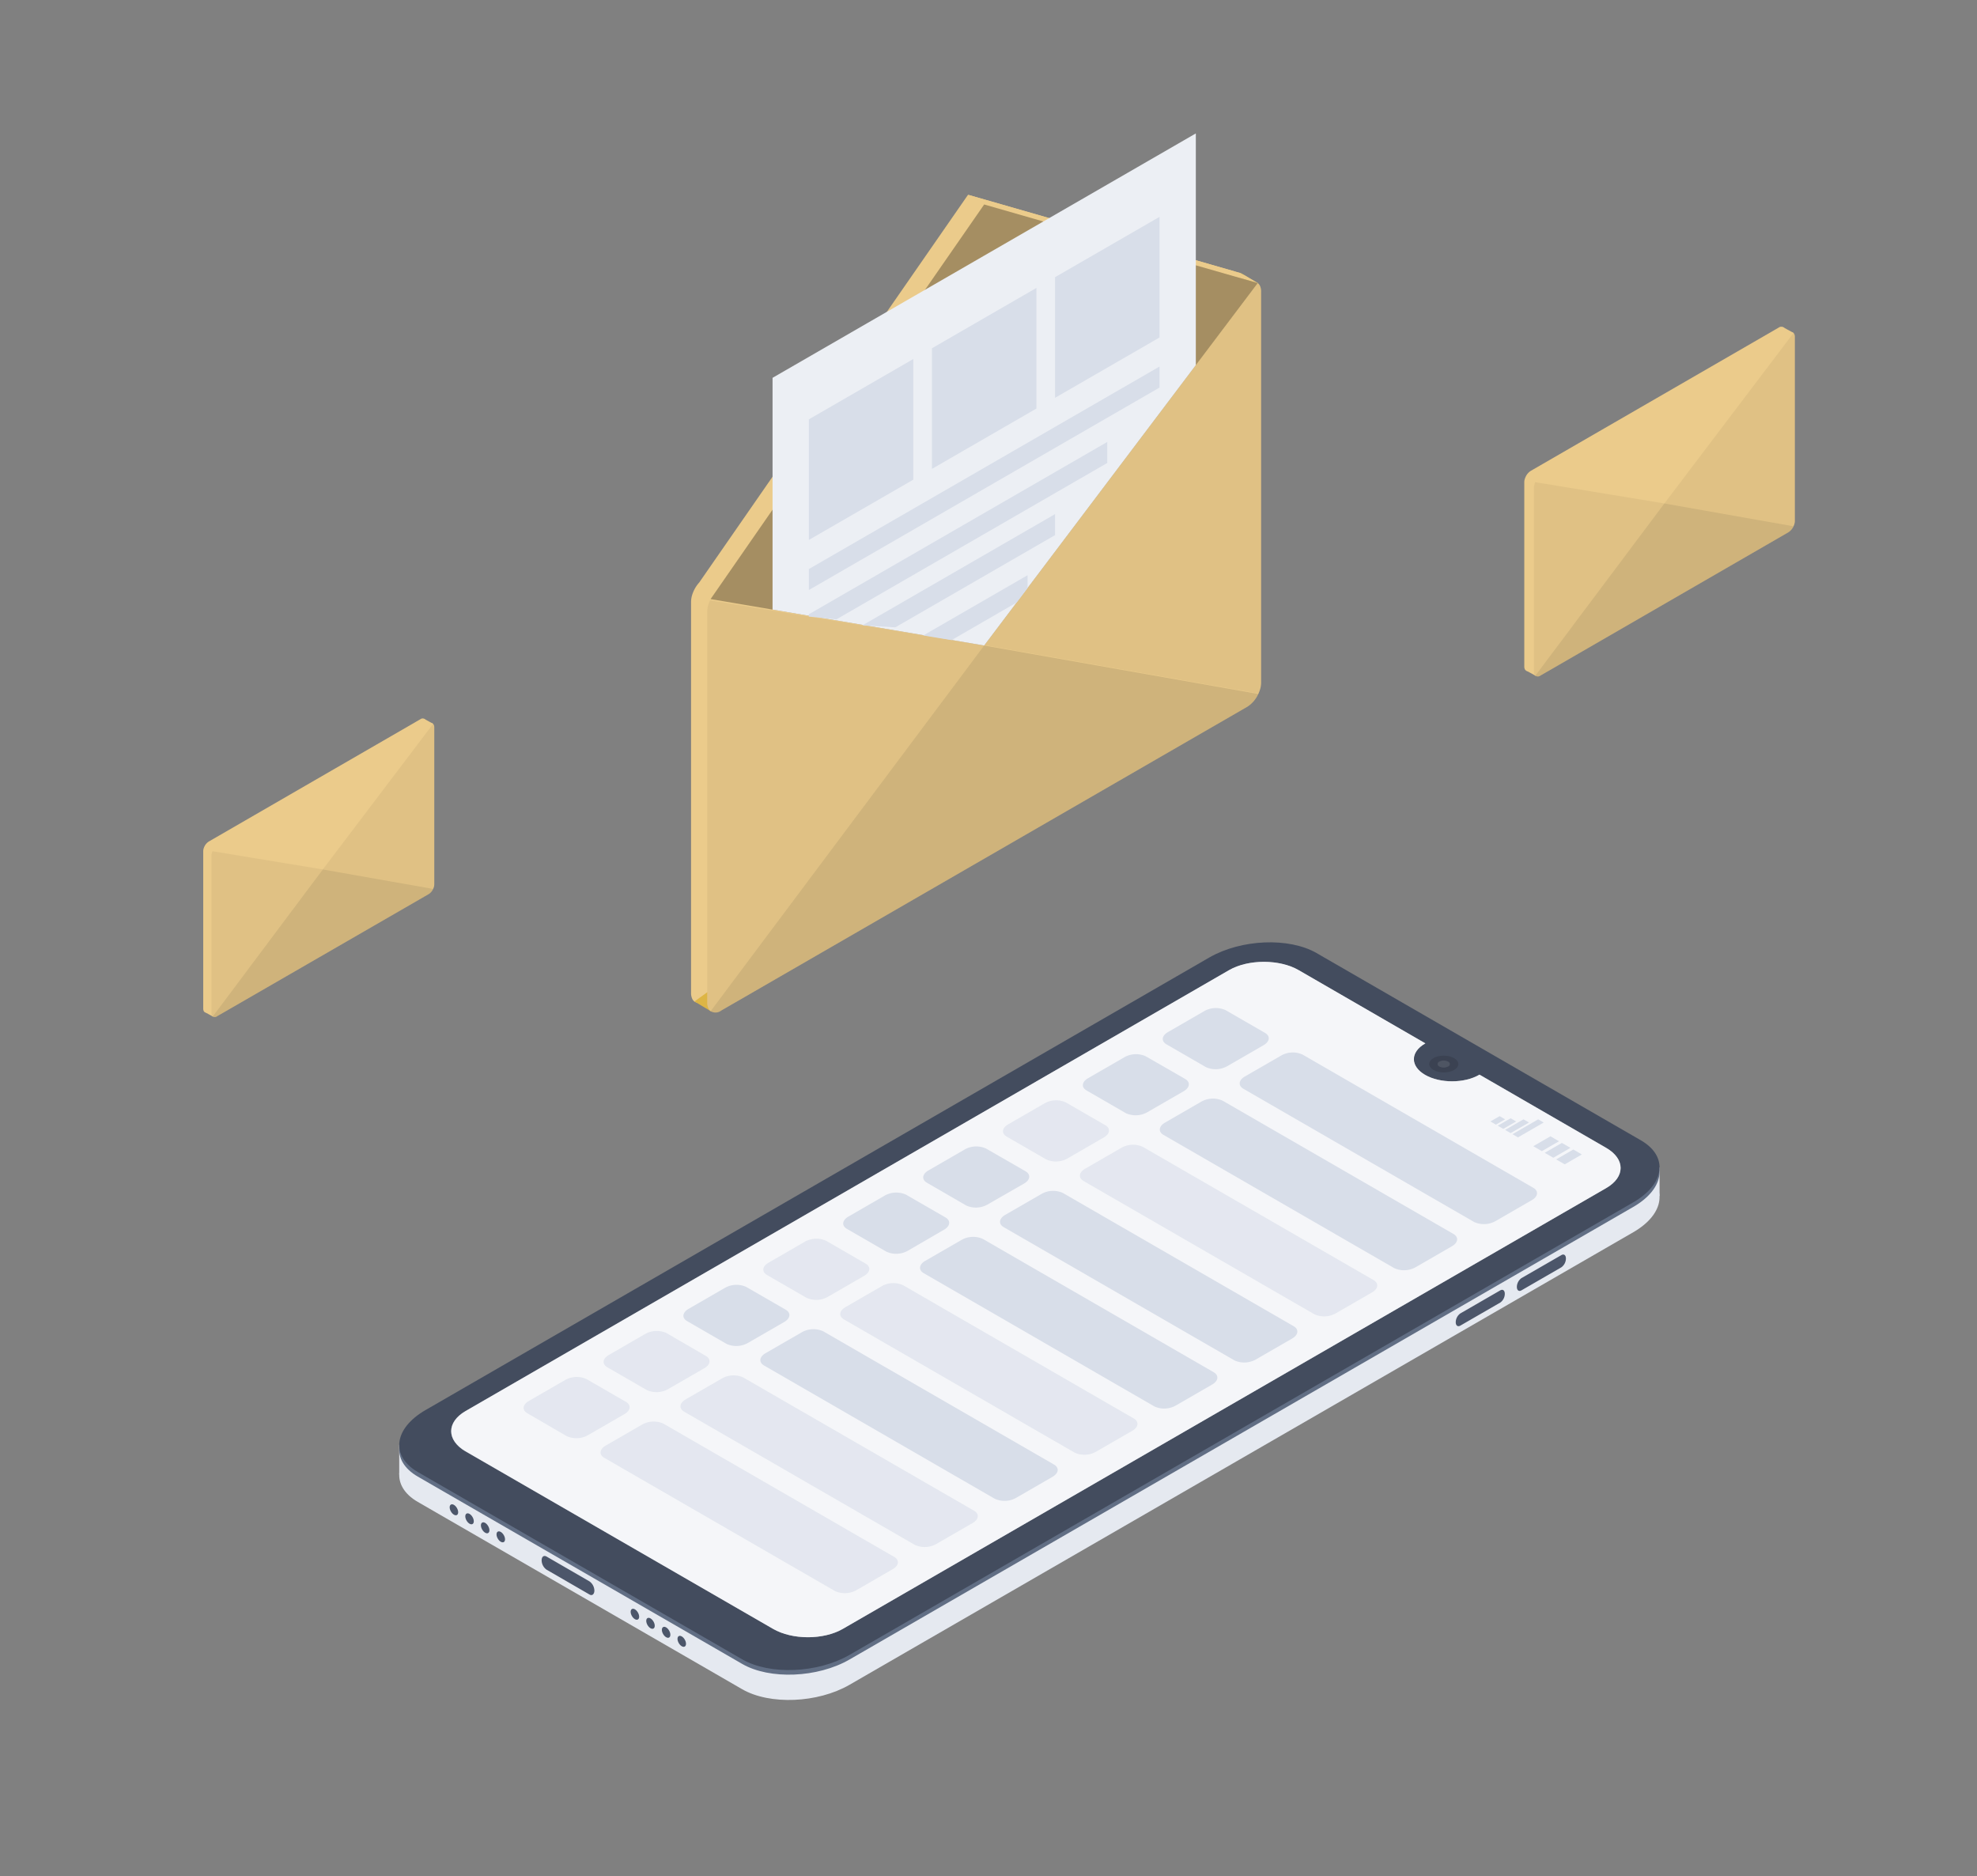 <?xml version="1.0" encoding="utf-8"?>
<svg viewBox="-67.168 -47.46 621.063 589.289" xmlns="http://www.w3.org/2000/svg">
  <rect x="-67.168" y="-47.46" width="621.063" height="589.289" fill="#808080" stroke="none"/>
  <defs>
    <clipPath id="clip-path">
      <path class="cls-1" d="M74.25,186.48v49.4a3.19,3.19,0,0,1-.18,1,4.35,4.35,0,0,1-.25.59,3.71,3.71,0,0,1-1.32,1.47L6,277.32a1.18,1.18,0,0,1-1.32.06.94.94,0,0,1-.27-.32,1.58,1.58,0,0,1-.17-.76V226.9a3,3,0,0,1,.17-1A4,4,0,0,1,6,223.84l66.48-38.38h0a1.19,1.19,0,0,1,1.32-.07.89.89,0,0,1,.27.33A1.58,1.58,0,0,1,74.25,186.48Z" style="fill: none;"/>
    </clipPath>
    <clipPath id="clip-path-2">
      <path class="cls-1" d="M501.67,63.89v57.84a3.75,3.75,0,0,1-.21,1.16,6.76,6.76,0,0,1-.29.69,4.47,4.47,0,0,1-1.55,1.72l-77.87,45a1.39,1.39,0,0,1-1.55.07,1,1,0,0,1-.32-.38,1.92,1.92,0,0,1-.19-.89V111.21a3.49,3.49,0,0,1,.2-1.12,4.07,4.07,0,0,1,.3-.72,4.32,4.32,0,0,1,1.56-1.73L499.6,62.69h0a1.4,1.4,0,0,1,1.56-.08,1.1,1.1,0,0,1,.32.38A2,2,0,0,1,501.67,63.89Z" style="fill: none;"/>
    </clipPath>
    <clipPath id="clip-path-3">
      <path class="cls-1" d="M334,49.72v122.8a7.8,7.8,0,0,1-.44,2.46,10.37,10.37,0,0,1-.63,1.46,9.22,9.22,0,0,1-3.28,3.66L164.36,275.54a2.92,2.92,0,0,1-3.29.16,2.33,2.33,0,0,1-.67-.81A4.11,4.11,0,0,1,160,273V150.19a7.85,7.85,0,0,1,.41-2.39,10.63,10.63,0,0,1,.65-1.53,9.19,9.19,0,0,1,3.31-3.67L329.62,47.18h0a3,3,0,0,1,3.3-.16,2.33,2.33,0,0,1,.67.81A4.11,4.11,0,0,1,334,49.72Z" style="fill: none;"/>
    </clipPath>
  </defs>
  <g id="Слой_2" data-name="Слой 2" transform="matrix(1, 0, 0, 1, -4.994, -5.552)">
    <g id="Слой_1-2" data-name="Слой 1">
      <g id="Mobile">
        <path class="cls-2" d="M158.09,496.44,56.15,437.59c-8.63-5-7.55-13.69,2.42-19.45L304.81,276c10-5.76,25.05-6.38,33.68-1.4l101.94,58.85c8.63,5,7.55,13.7-2.42,19.45L191.77,495.05C181.8,500.8,166.72,501.43,158.09,496.44Z" style="opacity: 0.4; fill: rgb(216, 222, 233); fill-opacity: 0;"/>
        <path class="cls-3" d="M171,488.7,69.07,429.85c-8.64-5-7.55-13.7,2.42-19.45L317.72,268.23c10-5.75,25-6.38,33.69-1.39l101.93,58.85c8.63,5,7.55,13.69-2.42,19.45L204.69,487.3C194.72,493.06,179.64,493.68,171,488.7Z" style="fill: rgb(229, 233, 240);"/>
        <polygon class="cls-3" points="63.24 421.27 63.24 411.89 74.25 416.04 63.24 421.27" style="fill: rgb(229, 233, 240);"/>
        <polygon class="cls-3" points="459.17 333.81 459.17 324.79 450.42 330.43 459.17 333.81" style="fill: rgb(229, 233, 240);"/>
        <path class="cls-4" d="M171,480.75,69.07,421.9c-8.64-5-7.55-13.69,2.42-19.45L317.72,260.29c10-5.76,25-6.38,33.69-1.4l101.93,58.85c8.63,5,7.55,13.7-2.42,19.45L204.69,479.36C194.72,485.11,179.64,485.74,171,480.75Z" style="fill: rgb(97, 110, 132);"/>
        <ellipse class="cls-5" cx="80.43" cy="432.32" rx="1.09" ry="1.89" transform="translate(-205.39 98.14) rotate(-30)" style="fill: rgb(76, 86, 106);"/>
        <ellipse class="cls-5" cx="85.34" cy="435.15" rx="1.09" ry="1.89" transform="translate(-206.15 100.98) rotate(-30)" style="fill: rgb(76, 86, 106);"/>
        <ellipse class="cls-5" cx="90.25" cy="437.98" rx="1.09" ry="1.89" transform="translate(-206.91 103.81) rotate(-30)" style="fill: rgb(76, 86, 106);"/>
        <ellipse class="cls-5" cx="95.15" cy="440.82" rx="1.09" ry="1.89" transform="translate(-207.67 106.64) rotate(-30)" style="fill: rgb(76, 86, 106);"/>
        <ellipse class="cls-5" cx="137.28" cy="465.14" rx="1.09" ry="1.89" transform="translate(-214.18 130.96) rotate(-30)" style="fill: rgb(76, 86, 106);"/>
        <ellipse class="cls-5" cx="142.18" cy="467.97" rx="1.09" ry="1.89" transform="translate(-214.94 133.8) rotate(-30)" style="fill: rgb(76, 86, 106);"/>
        <ellipse class="cls-5" cx="147.09" cy="470.8" rx="1.09" ry="1.89" transform="translate(-215.7 136.63) rotate(-30)" style="fill: rgb(76, 86, 106);"/>
        <ellipse class="cls-5" cx="152" cy="473.64" rx="1.09" ry="1.89" transform="translate(-216.46 139.46) rotate(-30)" style="fill: rgb(76, 86, 106);"/>
        <path class="cls-5" d="M123,458.93l-13.47-7.79a3.67,3.67,0,0,1-1.55-2.95h0c0-1.14.69-1.66,1.55-1.17L123,454.81a3.67,3.67,0,0,1,1.55,2.95h0C124.5,458.9,123.81,459.42,123,458.93Z" style="fill: rgb(76, 86, 106);"/>
        <path class="cls-5" d="M428.32,356.16l-12.54,7.24c-.79.45-1.44,0-1.44-1.09h0a3.46,3.46,0,0,1,1.44-2.75l12.54-7.23c.79-.46,1.43,0,1.43,1.08h0A3.45,3.45,0,0,1,428.32,356.16Z" style="fill: rgb(76, 86, 106);"/>
        <path class="cls-5" d="M409.12,367.24l-12.54,7.24c-.79.46-1.44,0-1.44-1.09h0a3.46,3.46,0,0,1,1.44-2.74l12.54-7.24c.79-.46,1.43,0,1.43,1.09h0A3.42,3.42,0,0,1,409.12,367.24Z" style="fill: rgb(76, 86, 106);"/>
        <path class="cls-6" d="M171,479.31,69.07,420.46c-8.64-5-7.55-13.69,2.42-19.45L317.72,258.85c10-5.76,25-6.39,33.69-1.4L453.34,316.3c8.63,5,7.55,13.69-2.42,19.45L204.69,477.91C194.72,483.67,179.64,484.29,171,479.31Z" style="fill: rgb(67, 76, 94);"/>
        <path class="cls-7" d="M442.4,318.65l-39.8-23-.09.06c-4.71,2.71-12.33,2.71-17,0s-4.7-7.12,0-9.83l.1-.06-39.8-23c-6-3.49-15.84-3.49-21.89,0L84.08,401.32c-6,3.49-6,9.15,0,12.64l96.61,55.78c6.05,3.49,15.85,3.49,21.89,0L442.4,331.28C448.44,327.79,448.44,322.14,442.4,318.65Z" style="fill: rgb(255, 255, 255);"/>
        <path class="cls-8" d="M442.4,331.28,202.58,469.74c-5.46,3.15-14,3.46-20.06.9a16.2,16.2,0,0,1-1.82-.9L84.08,414A10.22,10.22,0,0,1,80.69,411c-2.28-3.23-1.15-7.07,3.39-9.69L323.89,262.86c6.05-3.48,15.84-3.48,21.89,0l39.8,23-.1,0c-4.7,2.71-4.7,7.11,0,9.83s12.33,2.71,17,0l.1-.06,39.8,23C448.44,322.14,448.44,327.79,442.4,331.28Z" style="opacity: 0.5; fill: rgb(236, 239, 244);"/>
        <ellipse class="cls-9" cx="391.38" cy="292.32" rx="4.57" ry="2.64" style="fill: rgb(59, 66, 82);"/>
        <path class="cls-10" d="M390,293.1a.83.83,0,0,1,0-1.56,3,3,0,0,1,2.71,0,.82.82,0,0,1,0,1.56A3,3,0,0,1,390,293.1Z" style="opacity: 0.1; fill: rgb(255, 255, 255);"/>
      </g>
      <polygon class="cls-11" points="407.76 311.35 406.03 310.35 408.92 308.68 410.65 309.68 407.76 311.35" style="fill: rgb(216, 222, 233);"/>
      <polygon class="cls-11" points="410.07 312.68 408.34 311.68 412.38 309.35 414.11 310.35 410.07 312.68" style="fill: rgb(216, 222, 233);"/>
      <polygon class="cls-11" points="412.38 314.01 410.65 313.01 416.42 309.68 418.15 310.68 412.38 314.01" style="fill: rgb(216, 222, 233);"/>
      <polygon class="cls-11" points="414.69 315.35 412.96 314.35 421.04 309.68 422.77 310.68 414.69 315.35" style="fill: rgb(216, 222, 233);"/>
      <polygon class="cls-11" points="422.19 319.68 419.5 318.12 424.89 315.01 427.58 316.57 422.19 319.68" style="fill: rgb(216, 222, 233);"/>
      <polygon class="cls-11" points="425.79 321.75 423.09 320.2 428.48 317.09 431.17 318.64 425.79 321.75" style="fill: rgb(216, 222, 233);"/>
      <polygon class="cls-11" points="429.38 323.82 426.68 322.27 432.07 319.16 434.76 320.71 429.38 323.82" style="fill: rgb(216, 222, 233);"/>
      <path class="cls-11" d="M316.65,293.28l-12.39-7.16c-1.72-1-1.5-2.71.48-3.85l11.43-6.6a7.39,7.39,0,0,1,6.68-.28l12.39,7.15c1.71,1,1.5,2.72-.48,3.86L323.33,293A7.43,7.43,0,0,1,316.65,293.28Z" style="fill: rgb(216, 222, 233);"/>
      <path class="cls-11" d="M400.93,341.94l-72.51-41.86c-1.71-1-1.49-2.72.48-3.86l11.44-6.6a7.4,7.4,0,0,1,6.67-.28l72.51,41.86c1.71,1,1.5,2.72-.48,3.86l-11.43,6.6A7.46,7.46,0,0,1,400.93,341.94Z" style="fill: rgb(216, 222, 233);"/>
      <path class="cls-11" d="M291.55,307.77l-12.39-7.16c-1.71-1-1.5-2.71.48-3.85l11.43-6.6a7.39,7.39,0,0,1,6.68-.28L310.14,297c1.71,1,1.5,2.72-.48,3.86l-11.43,6.6A7.43,7.43,0,0,1,291.55,307.77Z" style="fill: rgb(216, 222, 233);"/>
      <path class="cls-11" d="M375.83,356.43l-72.5-41.86c-1.71-1-1.5-2.72.48-3.86l11.43-6.6a7.43,7.43,0,0,1,6.68-.28l72.5,41.86c1.71,1,1.5,2.72-.48,3.86l-11.43,6.6A7.46,7.46,0,0,1,375.83,356.43Z" style="fill: rgb(216, 222, 233);"/>
      <g class="cls-12" style="opacity: 0.6;">
        <path class="cls-11" d="M266.46,322.26l-12.4-7.16c-1.71-1-1.5-2.71.48-3.85l11.44-6.6a7.37,7.37,0,0,1,6.67-.28l12.4,7.15c1.71,1,1.49,2.72-.48,3.86L273.13,322A7.4,7.4,0,0,1,266.46,322.26Z" style="fill: rgb(216, 222, 233);"/>
        <path class="cls-11" d="M350.74,370.92l-72.51-41.86c-1.71-1-1.5-2.72.48-3.86l11.43-6.6a7.43,7.43,0,0,1,6.68-.28l72.51,41.86c1.71,1,1.49,2.72-.48,3.86l-11.44,6.6A7.44,7.44,0,0,1,350.74,370.92Z" style="fill: rgb(216, 222, 233);"/>
      </g>
      <path class="cls-11" d="M241.36,336.75,229,329.59c-1.71-1-1.49-2.71.48-3.85l11.44-6.61a7.4,7.4,0,0,1,6.67-.27L260,326c1.71,1,1.5,2.72-.48,3.86L248,336.47A7.4,7.4,0,0,1,241.36,336.75Z" style="fill: rgb(216, 222, 233);"/>
      <path class="cls-11" d="M325.64,385.41l-72.51-41.86c-1.71-1-1.49-2.72.48-3.86l11.44-6.6a7.4,7.4,0,0,1,6.67-.28l72.51,41.86c1.71,1,1.49,2.72-.48,3.86l-11.44,6.6A7.44,7.44,0,0,1,325.64,385.41Z" style="fill: rgb(216, 222, 233);"/>
      <path class="cls-11" d="M216.26,351.24l-12.39-7.16c-1.71-1-1.5-2.71.48-3.85l11.43-6.61a7.42,7.42,0,0,1,6.68-.27l12.39,7.15c1.71,1,1.5,2.72-.48,3.86L222.94,351A7.43,7.43,0,0,1,216.26,351.24Z" style="fill: rgb(216, 222, 233);"/>
      <path class="cls-11" d="M300.54,399.9,228,358c-1.71-1-1.49-2.72.48-3.86l11.44-6.6a7.42,7.42,0,0,1,6.68-.28l72.5,41.86c1.71,1,1.5,2.72-.48,3.86l-11.43,6.6A7.46,7.46,0,0,1,300.54,399.9Z" style="fill: rgb(216, 222, 233);"/>
      <g class="cls-12" style="opacity: 0.6;">
        <path class="cls-11" d="M191.16,365.73l-12.39-7.16c-1.71-1-1.5-2.71.48-3.85l11.43-6.61a7.42,7.42,0,0,1,6.68-.27L209.75,355c1.72,1,1.5,2.72-.48,3.86l-11.43,6.6A7.43,7.43,0,0,1,191.16,365.73Z" style="fill: rgb(216, 222, 233);"/>
        <path class="cls-11" d="M275.44,414.39l-72.5-41.86c-1.71-1-1.5-2.72.48-3.86l11.43-6.6a7.43,7.43,0,0,1,6.68-.28L294,403.65c1.71,1,1.5,2.72-.48,3.86l-11.43,6.6A7.46,7.46,0,0,1,275.44,414.39Z" style="fill: rgb(216, 222, 233);"/>
      </g>
      <path class="cls-11" d="M166.07,380.22l-12.4-7.16c-1.71-1-1.49-2.71.48-3.85l11.44-6.61a7.4,7.4,0,0,1,6.67-.27l12.4,7.15c1.71,1,1.49,2.72-.48,3.86l-11.44,6.6A7.4,7.4,0,0,1,166.07,380.22Z" style="fill: rgb(216, 222, 233);"/>
      <path class="cls-11" d="M250.35,428.88,177.84,387c-1.71-1-1.5-2.72.48-3.86l11.43-6.6a7.43,7.43,0,0,1,6.68-.28l72.51,41.86c1.71,1,1.49,2.72-.48,3.86L257,428.6A7.44,7.44,0,0,1,250.35,428.88Z" style="fill: rgb(216, 222, 233);"/>
      <g class="cls-12" style="opacity: 0.6;">
        <path class="cls-11" d="M141,394.71l-12.4-7.16c-1.71-1-1.49-2.71.48-3.85l11.44-6.61a7.42,7.42,0,0,1,6.68-.27L159.56,384c1.71,1,1.5,2.72-.48,3.86l-11.44,6.6A7.4,7.4,0,0,1,141,394.71Z" style="fill: rgb(216, 222, 233);"/>
        <path class="cls-11" d="M225.25,443.37l-72.51-41.86c-1.71-1-1.49-2.72.48-3.86l11.44-6.6a7.4,7.4,0,0,1,6.67-.28l72.51,41.86c1.71,1,1.5,2.72-.48,3.86l-11.44,6.6A7.44,7.44,0,0,1,225.25,443.37Z" style="fill: rgb(216, 222, 233);"/>
      </g>
      <g class="cls-12" style="opacity: 0.6;">
        <path class="cls-11" d="M115.87,409.2,103.48,402c-1.71-1-1.5-2.71.48-3.85l11.43-6.61a7.42,7.42,0,0,1,6.68-.27l12.39,7.15c1.71,1,1.5,2.72-.48,3.86l-11.43,6.6A7.43,7.43,0,0,1,115.87,409.2Z" style="fill: rgb(216, 222, 233);"/>
        <path class="cls-11" d="M200.15,457.86,127.65,416c-1.72-1-1.5-2.71.47-3.85l11.44-6.6a7.42,7.42,0,0,1,6.68-.28l72.5,41.86c1.71,1,1.5,2.72-.48,3.86l-11.43,6.6A7.46,7.46,0,0,1,200.15,457.86Z" style="fill: rgb(216, 222, 233);"/>
      </g>
      <path class="cls-13" d="M71.67,185.06v49.4a2.92,2.92,0,0,1-.18,1,3.37,3.37,0,0,1-.25.59,3.71,3.71,0,0,1-1.32,1.47l-66.5,38.4A1.18,1.18,0,0,1,2.1,276a.89.89,0,0,1-.27-.33,1.68,1.68,0,0,1-.16-.76v-49.4a3.27,3.27,0,0,1,.16-1,4.78,4.78,0,0,1,.26-.62,3.81,3.81,0,0,1,1.33-1.47L69.9,184h0a1.18,1.18,0,0,1,1.33-.06,1.07,1.07,0,0,1,.27.32A1.71,1.71,0,0,1,71.67,185.06Z" style="fill: rgb(235, 203, 139);"/>
      <polygon class="cls-13" points="2.23 276.04 4.79 277.45 4.95 272.91 2.23 276.04" style="fill: rgb(235, 203, 139);"/>
      <polygon class="cls-13" points="71.05 183.88 73.81 185.39 69.92 190.05 71.05 183.88" style="fill: rgb(235, 203, 139);"/>
      <path class="cls-14" d="M74.25,186.48v49.4a3.19,3.19,0,0,1-.18,1,4.35,4.35,0,0,1-.25.59,3.71,3.71,0,0,1-1.32,1.47L6,277.32a1.18,1.18,0,0,1-1.32.06.94.94,0,0,1-.27-.32,1.58,1.58,0,0,1-.17-.76V226.9a3,3,0,0,1,.17-1A4,4,0,0,1,6,223.84l66.48-38.38h0a1.19,1.19,0,0,1,1.32-.07.89.89,0,0,1,.27.33A1.58,1.58,0,0,1,74.25,186.48Z" style="fill: rgb(235, 203, 139);"/>
      <g class="cls-15" style="clip-path: url(#clip-path);">
        <polygon class="cls-16" points="4.53 277.56 39.24 231.19 73.89 237.31 73.89 242.21 4.24 282.42 4.53 277.56" style="opacity: 0.12;"/>
        <polygon class="cls-17" points="39.24 231.19 4.6 225.47 1.41 224.45 0 280.79 4.68 277.38 39.24 231.19" style="opacity: 0.05;"/>
        <polygon class="cls-17" points="39.24 231.19 73.89 185.46 77.08 180.77 78.49 235.47 73.89 237.31 39.24 231.19" style="opacity: 0.05;"/>
      </g>
      <path class="cls-13" d="M498.65,62.23v57.84a3.75,3.75,0,0,1-.21,1.16,6.76,6.76,0,0,1-.29.69,4.33,4.33,0,0,1-1.55,1.72l-77.87,45a1.4,1.4,0,0,1-1.55.07,1.1,1.1,0,0,1-.32-.38,1.92,1.92,0,0,1-.19-.89V109.55a3.49,3.49,0,0,1,.2-1.12,5,5,0,0,1,.3-.72,4.32,4.32,0,0,1,1.56-1.73L496.58,61h0a1.38,1.38,0,0,1,1.55-.08,1,1,0,0,1,.32.38A2,2,0,0,1,498.65,62.23Z" style="fill: rgb(235, 203, 139);"/>
      <polygon class="cls-13" points="417.33 168.76 420.33 170.41 420.52 165.09 417.33 168.76" style="fill: rgb(235, 203, 139);"/>
      <polygon class="cls-13" points="497.92 60.83 501.16 62.61 496.6 68.06 497.92 60.83" style="fill: rgb(235, 203, 139);"/>
      <path class="cls-14" d="M501.67,63.89v57.84a3.75,3.75,0,0,1-.21,1.16,6.76,6.76,0,0,1-.29.69,4.47,4.47,0,0,1-1.55,1.72l-77.87,45a1.39,1.39,0,0,1-1.55.07,1,1,0,0,1-.32-.38,1.92,1.92,0,0,1-.19-.89V111.21a3.49,3.49,0,0,1,.2-1.12,4.07,4.07,0,0,1,.3-.72,4.32,4.32,0,0,1,1.56-1.73L499.6,62.69h0a1.4,1.4,0,0,1,1.56-.08,1.1,1.1,0,0,1,.32.38A2,2,0,0,1,501.67,63.89Z" style="fill: rgb(235, 203, 139);"/>
      <g class="cls-18" style="clip-path: url(#clip-path-2);">
        <polygon class="cls-16" points="420.01 170.53 460.68 116.23 501.25 123.4 501.25 129.14 419.69 176.23 420.01 170.53" style="opacity: 0.12;"/>
        <polygon class="cls-17" points="460.68 116.23 420.11 109.54 416.38 108.34 414.72 174.32 420.2 170.33 460.68 116.23" style="opacity: 0.05;"/>
        <polygon class="cls-17" points="460.68 116.23 501.25 62.69 504.98 57.19 506.63 121.25 501.25 123.4 460.68 116.23" style="opacity: 0.05;"/>
      </g>
      <path class="cls-13" d="M328.54,44.78a1.62,1.62,0,0,0-.56-.71,5.27,5.27,0,0,0-1.6-.53L241.93,19.27,157.48,141.06a10.34,10.34,0,0,0-1.5,2.17,10.18,10.18,0,0,0-.65,1.53,7.85,7.85,0,0,0-.41,2.39V270a4.28,4.28,0,0,0,.4,1.9,2.32,2.32,0,0,0,.68.8,2.92,2.92,0,0,0,3.28-.15l165.31-95.44a10,10,0,0,0,3.91-5.12,7.58,7.58,0,0,0,.44-2.47V46.67A4.2,4.2,0,0,0,328.54,44.78Z" style="fill: rgb(235, 203, 139);"/>
      <polygon class="cls-19" points="327.75 43.93 332.94 47.01 325.69 52.33 327.75 43.93" style="fill: rgb(206, 185, 95);"/>
      <polygon class="cls-13" points="161.31 275.85 156 272.65 164.19 266.75 161.31 275.85" style="fill: rgb(221, 181, 69);"/>
      <path class="cls-20" d="M241.93,19.27,247,22.32,332.94,47l-4.27-2.53a32.86,32.86,0,0,0-5.1-1.74Z" style="fill: rgb(235, 203, 139);"/>
      <path class="cls-14" d="M334,49.72v122.8a7.8,7.8,0,0,1-.44,2.46,10.37,10.37,0,0,1-.63,1.46,9.22,9.22,0,0,1-3.28,3.66L164.36,275.54a2.92,2.92,0,0,1-3.29.16,2.33,2.33,0,0,1-.67-.81A4.11,4.11,0,0,1,160,273V150.19a7.85,7.85,0,0,1,.41-2.39,10.63,10.63,0,0,1,.65-1.53,9.19,9.19,0,0,1,3.31-3.67L329.62,47.18l-2.82,1.94c1.32-.75,5.34-2.71,6.14-2.11a2.33,2.33,0,0,1,.67.81A4.11,4.11,0,0,1,334,49.72Z" style="fill: rgb(235, 203, 139);"/>
      <g class="cls-21" style="clip-path: url(#clip-path-3);">
        <polygon class="cls-16" points="161.07 275.7 247 160.85 333.14 176.07 333.14 188.25 159.99 288.21 161.07 275.7" style="opacity: 0.12;"/>
        <polygon class="cls-17" points="247 160.85 160.87 146.64 152.96 144.1 149.44 284.16 161.07 275.7 247 160.85" style="opacity: 0.05;"/>
        <polygon class="cls-17" points="246.82 160.69 332.95 47.03 340.86 35.36 344.38 171.35 332.95 175.91 246.82 160.69" style="opacity: 0.05;"/>
      </g>
      <polygon class="cls-14" points="161.05 146.27 247 22.32 332.94 47.01 247 160.85 161.05 146.27" style="fill: rgb(235, 203, 139);"/>
      <polygon class="cls-22" points="332.94 47.01 313.49 72.78 247 160.85 180.52 149.57 161.05 146.27 180.52 118.19 228.42 49.11 247 22.32 265.58 27.66 313.49 41.43 332.94 47.01" style="opacity: 0.3;"/>
      <polygon class="cls-23" points="313.49 0 313.49 72.78 247 160.85 180.52 149.57 180.52 76.77 313.49 0" style="fill: rgb(236, 239, 244);"/>
      <polygon class="cls-11" points="224.74 108.75 191.93 127.69 191.93 89.81 224.74 70.86 224.74 108.75" style="fill: rgb(216, 222, 233);"/>
      <polygon class="cls-11" points="263.41 86.42 230.6 105.37 230.6 67.48 263.41 48.53 263.41 86.42" style="fill: rgb(216, 222, 233);"/>
      <polygon class="cls-11" points="302.08 64.1 269.26 83.05 269.26 45.16 302.08 26.21 302.08 64.1" style="fill: rgb(216, 222, 233);"/>
      <polygon class="cls-11" points="302.08 79.83 191.93 143.42 191.93 136.83 302.08 73.23 302.08 79.83" style="fill: rgb(216, 222, 233);"/>
      <polygon class="cls-11" points="285.67 96.91 285.67 103.51 200.57 152.64 191.92 151.76 191.92 151.04 285.67 96.91" style="fill: rgb(216, 222, 233);"/>
      <polygon class="cls-11" points="269.26 119.58 269.26 126.18 219.09 155.14 208.73 154.53 269.26 119.58" style="fill: rgb(216, 222, 233);"/>
      <polygon class="cls-11" points="260.63 138.77 260.63 142.8 257.19 147.35 236.76 159.15 227.87 157.69 260.63 138.77" style="fill: rgb(216, 222, 233);"/>
    </g>
  </g>
</svg>
